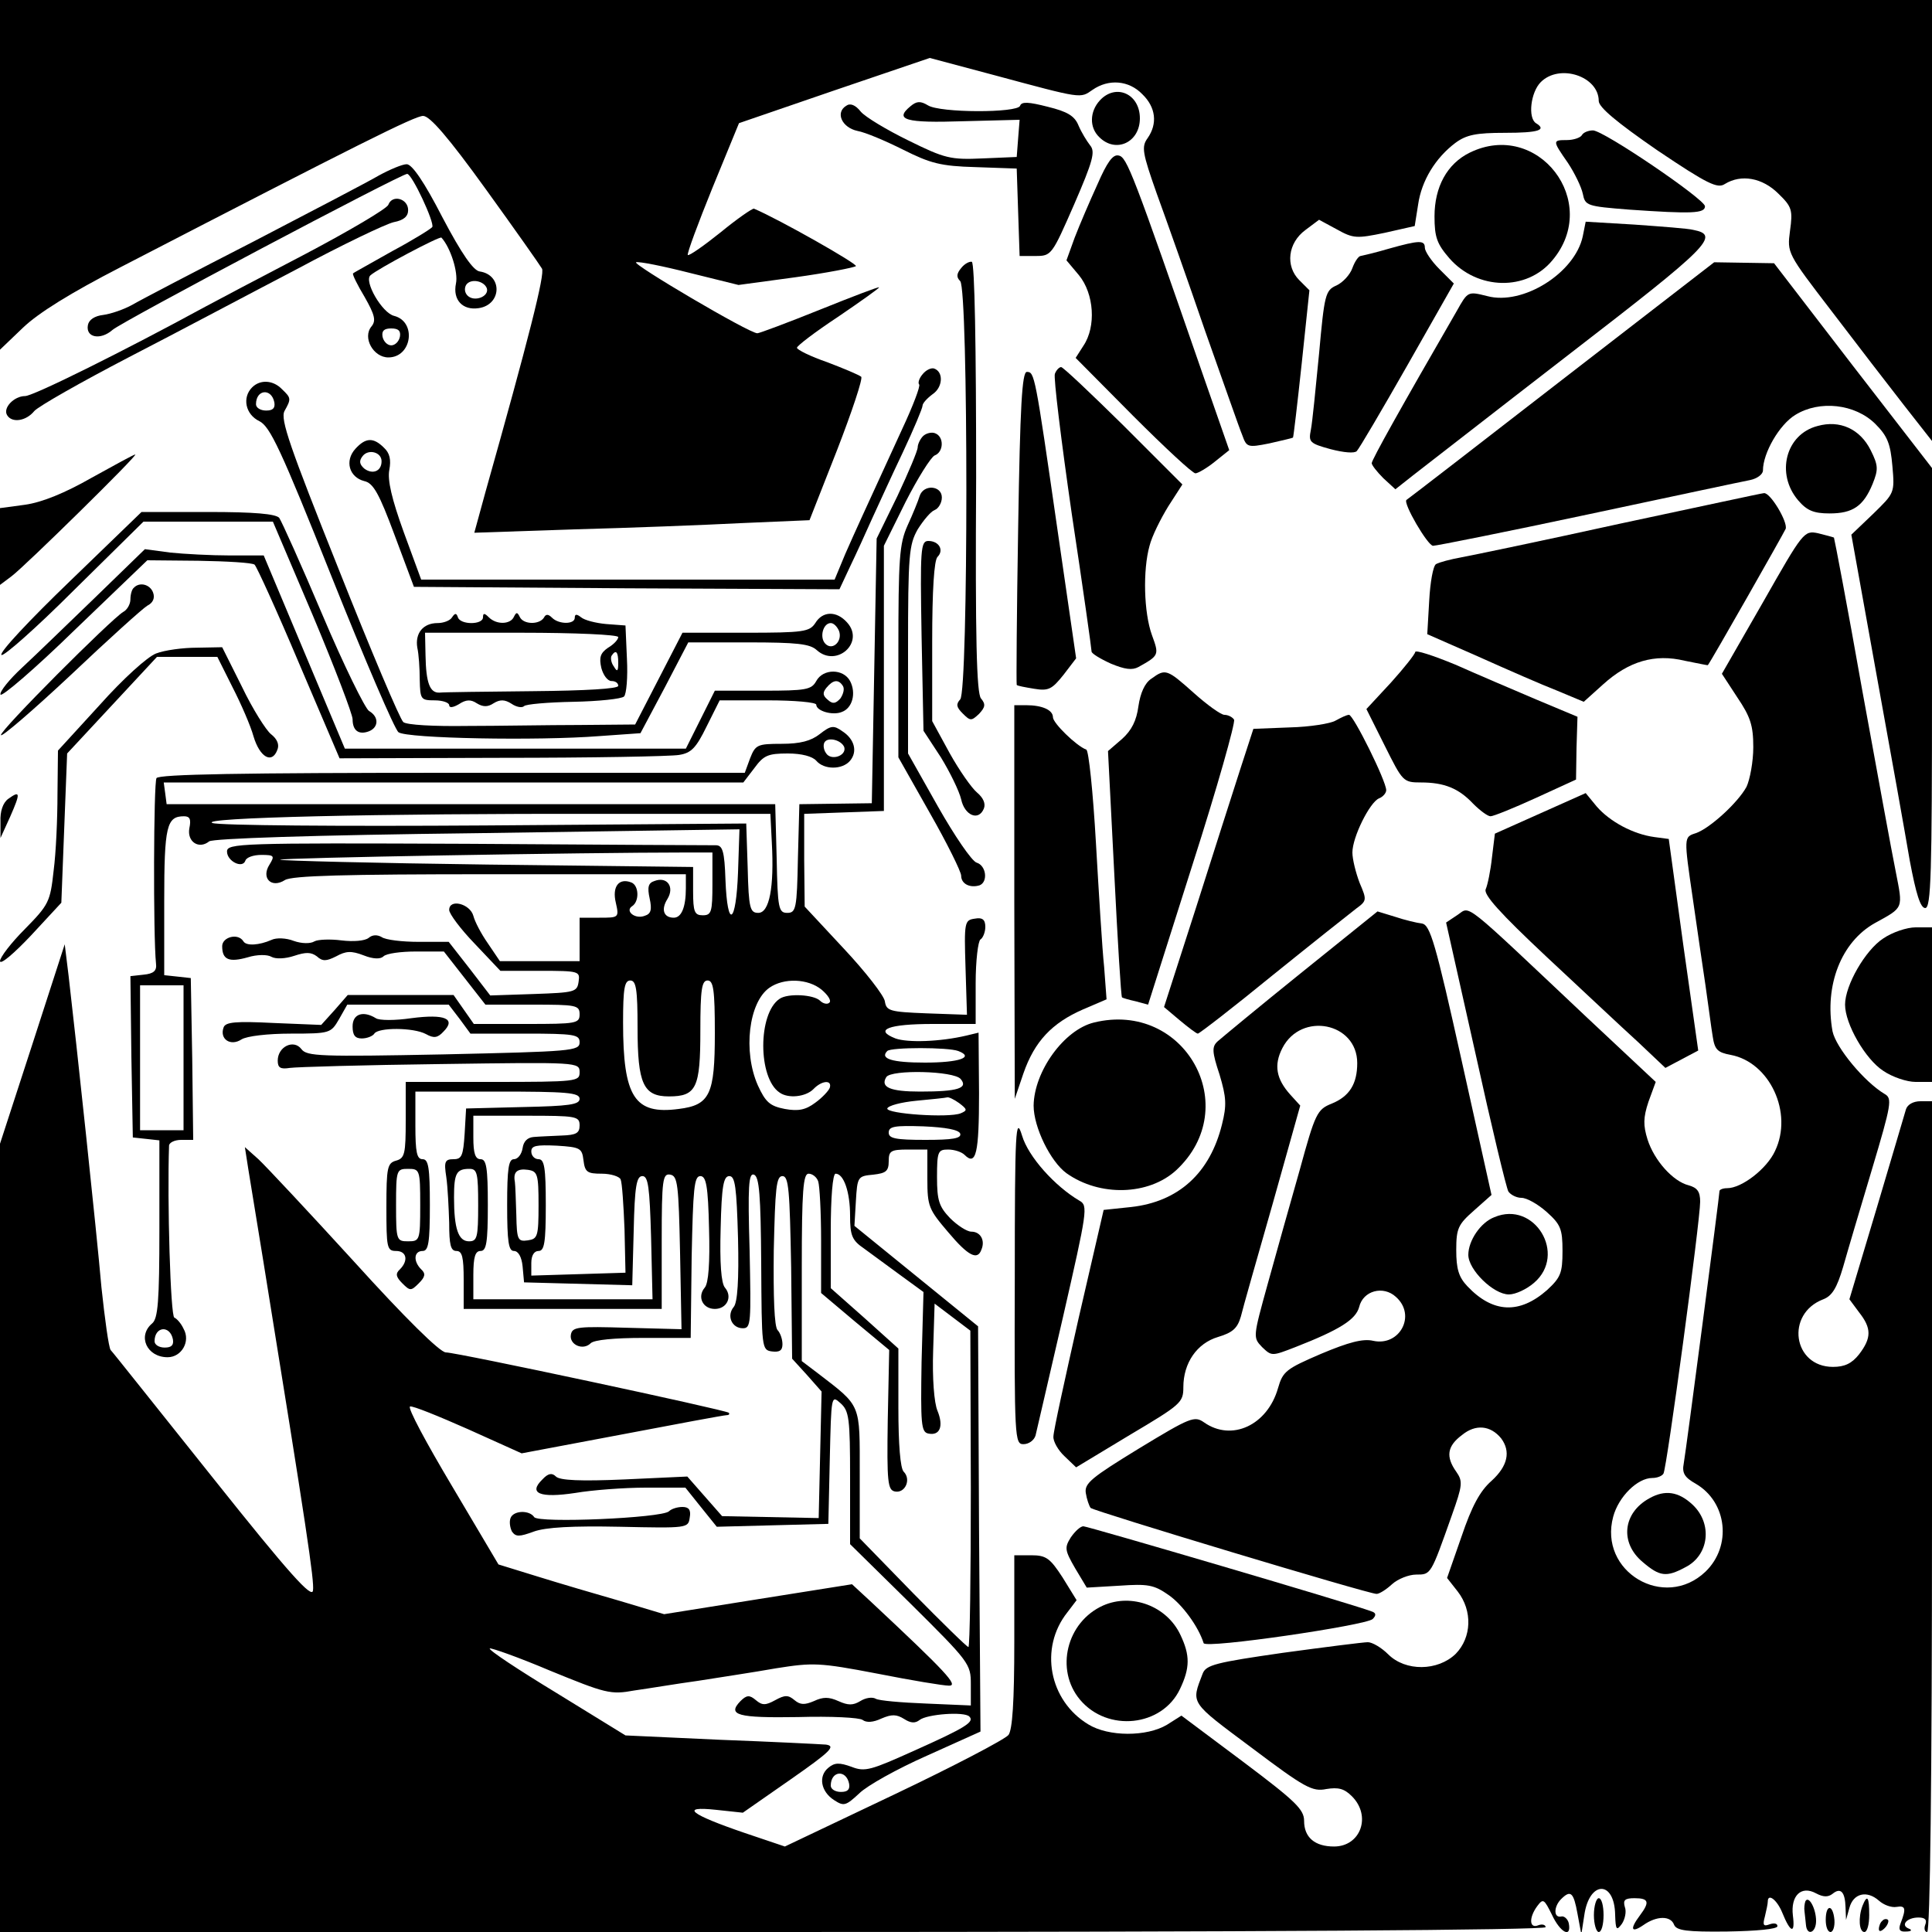 <?xml version="1.0" standalone="no"?>
<!DOCTYPE svg PUBLIC "-//W3C//DTD SVG 20010904//EN"
 "http://www.w3.org/TR/2001/REC-SVG-20010904/DTD/svg10.dtd">
<svg version="1.0" xmlns="http://www.w3.org/2000/svg"
 width="400pt" height="400pt" viewBox="0 0 400 400"
 preserveAspectRatio="xMidYMid meet">

<g transform="translate(0,400) scale(0.1,-0.1)"
fill="#000000" stroke="none">
<path d="M0 3638 l0 -362 47 45 c32 31 100 73 203 126 495 256 609 313 626
313 14 0 52 -44 130 -152 60 -83 112 -157 116 -164 7 -10 -28 -147 -117 -463
l-23 -84 206 7 c114 3 270 9 348 13 l140 6 57 145 c31 80 54 149 50 152 -5 4
-36 17 -70 30 -35 12 -63 26 -63 30 0 4 38 33 85 64 47 32 85 59 85 61 0 2
-55 -19 -122 -46 -67 -27 -126 -49 -130 -49 -17 0 -261 144 -251 147 6 2 56
-8 111 -22 l101 -25 118 16 c65 9 121 20 125 23 5 4 -159 97 -211 119 -3 1
-35 -21 -69 -49 -35 -28 -65 -49 -68 -47 -2 3 21 65 51 139 l55 134 198 68
197 67 135 -36 c182 -49 176 -48 202 -30 33 23 75 20 103 -9 28 -27 32 -61 11
-91 -13 -18 -11 -30 19 -115 19 -52 64 -179 100 -284 37 -104 71 -202 77 -216
9 -25 11 -26 56 -17 26 6 48 11 49 12 1 1 9 69 18 153 l16 152 -21 21 c-29 29
-24 77 13 104 l28 21 37 -20 c34 -19 41 -19 99 -7 l62 14 7 44 c7 50 36 97 77
128 23 17 43 21 103 21 70 0 87 6 64 20 -17 11 -11 64 10 85 39 39 120 12 120
-39 0 -13 37 -44 121 -102 104 -70 125 -80 140 -70 34 21 78 13 111 -20 28
-27 30 -34 24 -77 -6 -46 -6 -46 86 -166 51 -67 118 -154 150 -195 l58 -74 0
457 0 456 -2000 0 -2000 0 0 -362z"/>
<path d="M2277 3792 c-21 -23 -22 -56 -1 -76 34 -34 84 -11 84 39 0 51 -50 73
-83 37z"/>
<path d="M1752 3781 c-23 -14 -9 -45 23 -52 17 -3 59 -21 95 -39 56 -28 77
-34 150 -36 l85 -3 3 -91 3 -90 33 0 c33 0 34 2 80 107 39 90 44 109 33 122
-7 9 -18 27 -24 41 -8 20 -23 29 -64 39 -39 10 -54 11 -57 2 -5 -15 -166 -15
-191 1 -15 9 -23 9 -36 -2 -34 -28 -11 -35 109 -31 l117 3 -3 -38 -3 -39 -71
-3 c-66 -3 -78 0 -153 37 -45 22 -90 49 -99 60 -11 14 -22 18 -30 12z"/>
<path d="M3275 3720 c-3 -5 -17 -10 -31 -10 -30 0 -30 -1 2 -47 14 -21 28 -50
31 -64 5 -25 8 -26 96 -33 130 -9 157 -8 157 7 -1 15 -210 157 -232 157 -9 0
-20 -4 -23 -10z"/>
<path d="M3043 3684 c-47 -23 -73 -71 -73 -132 0 -43 5 -57 31 -87 58 -66 160
-68 213 -4 102 121 -30 292 -171 223z"/>
<path d="M2272 3618 c-16 -35 -37 -84 -47 -110 l-17 -47 26 -31 c31 -38 36
-106 9 -146 l-16 -25 119 -120 c65 -65 123 -119 129 -119 5 0 24 11 40 24 l30
24 -52 149 c-148 427 -160 458 -177 461 -12 3 -24 -14 -44 -60z"/>
<path d="M785 3637 c-22 -13 -139 -74 -260 -137 -121 -62 -234 -121 -251 -131
-18 -10 -45 -19 -60 -21 -18 -2 -30 -10 -32 -21 -5 -26 26 -32 51 -10 19 17
597 323 610 323 10 0 57 -101 52 -110 -3 -4 -40 -27 -83 -50 -42 -24 -79 -44
-81 -46 -2 -2 9 -24 24 -49 21 -37 24 -49 14 -61 -19 -23 4 -64 35 -64 49 0
59 74 12 86 -25 6 -63 72 -49 84 14 13 144 82 147 78 19 -21 35 -72 30 -95 -7
-34 14 -56 47 -51 48 7 50 69 2 76 -13 2 -37 36 -77 112 -38 74 -63 110 -74
110 -9 0 -35 -11 -57 -23z m223 -234 c5 -17 -26 -29 -40 -15 -6 6 -7 15 -3 22
9 14 37 9 43 -7z m-180 -100 c-2 -10 -10 -18 -18 -18 -8 0 -16 8 -18 18 -2 12
3 17 18 17 15 0 20 -5 18 -17z"/>
<path d="M804 3576 c-3 -8 -81 -54 -172 -102 -92 -48 -185 -97 -207 -109 -167
-91 -356 -185 -373 -185 -23 0 -47 -25 -37 -40 10 -16 39 -12 56 9 9 10 97 60
195 111 99 51 255 134 349 183 93 50 183 93 200 97 21 4 30 12 30 25 0 24 -33
33 -41 11z"/>
<path d="M3277 3511 c-16 -76 -124 -144 -198 -124 -40 10 -40 10 -63 -31 -115
-199 -176 -308 -176 -315 0 -4 11 -18 24 -31 l25 -23 38 30 c21 16 167 130
325 252 288 222 310 244 254 255 -11 3 -67 7 -122 11 l-101 6 -6 -30z"/>
<path d="M2875 3485 c-27 -8 -53 -14 -58 -15 -4 0 -12 -11 -17 -25 -5 -14 -20
-30 -33 -36 -23 -10 -25 -19 -36 -141 -7 -72 -14 -143 -17 -158 -5 -25 -3 -28
41 -40 27 -7 49 -9 54 -4 5 5 52 85 105 178 l96 169 -30 30 c-17 17 -30 37
-30 44 0 16 -11 16 -75 -2z"/>
<path d="M1990 3445 c-10 -12 -10 -19 -2 -27 17 -17 17 -849 0 -866 -9 -10 -8
-16 5 -29 16 -16 18 -16 34 -1 13 14 14 20 4 32 -9 11 -12 123 -10 457 0 272
-3 445 -9 447 -5 1 -15 -4 -22 -13z"/>
<path d="M3232 3212 c-174 -135 -318 -246 -320 -247 -8 -6 44 -95 55 -95 7 0
152 29 321 65 169 36 319 68 335 71 15 3 27 12 27 20 0 36 34 95 67 115 50 31
124 23 166 -19 25 -25 31 -41 35 -87 5 -56 4 -56 -40 -99 l-45 -43 52 -289
c29 -159 60 -333 69 -386 13 -69 22 -98 32 -98 12 0 14 71 14 455 l0 456 -164
212 -163 212 -62 1 -62 1 -317 -245z"/>
<path d="M1910 3225 c-7 -8 -10 -18 -7 -21 3 -3 -13 -45 -35 -92 -84 -183 -96
-209 -118 -259 l-22 -53 -428 0 -428 0 -36 98 c-25 69 -34 108 -30 129 4 21 1
35 -11 46 -22 22 -38 21 -59 -2 -23 -25 -13 -59 18 -67 19 -4 31 -26 63 -112
l40 -107 440 -3 441 -2 22 47 c13 27 33 71 45 98 13 28 41 90 64 138 23 49 41
92 41 97 0 5 9 15 21 24 21 14 23 46 3 53 -6 2 -17 -3 -24 -12z m-1120 -180
c0 -21 -19 -28 -36 -15 -10 9 -11 16 -3 26 12 15 39 8 39 -11z"/>
<path d="M2184 3226 c-3 -7 13 -138 35 -290 23 -152 41 -280 41 -285 0 -4 18
-15 40 -25 29 -12 44 -14 57 -7 43 24 43 25 28 66 -17 47 -19 135 -5 185 5 20
23 56 39 82 l29 45 -122 122 c-67 66 -125 121 -129 121 -4 0 -10 -6 -13 -14z"/>
<path d="M2108 2908 c-3 -178 -4 -324 -3 -326 1 -2 18 -5 36 -8 30 -5 37 -1
61 29 l26 34 -39 269 c-46 319 -47 324 -63 324 -10 0 -14 -70 -18 -322z"/>
<path d="M522 3198 c-21 -21 -14 -56 15 -70 22 -11 44 -57 150 -323 68 -170
130 -315 138 -321 17 -13 289 -18 416 -8 l85 6 50 94 49 94 124 0 c101 0 128
-3 142 -16 41 -37 100 16 63 57 -22 25 -51 24 -66 -1 -12 -18 -24 -20 -144
-20 l-131 0 -49 -95 -49 -95 -115 -1 c-63 0 -169 -2 -234 -2 -67 -1 -124 2
-131 8 -7 6 -67 148 -134 317 -101 253 -121 310 -112 327 14 25 14 27 -5 45
-18 19 -45 21 -62 4z m46 -31 c2 -12 -3 -17 -17 -17 -12 0 -21 6 -21 13 0 31
32 34 38 4z m1169 -473 c8 -21 -13 -42 -28 -27 -13 13 -5 43 11 43 6 0 13 -7
17 -16z"/>
<path d="M3763 3118 c-66 -17 -87 -99 -40 -154 18 -21 32 -27 65 -27 48 0 70
15 89 61 12 30 12 38 -4 70 -22 44 -64 63 -110 50z"/>
<path d="M1911 3097 c-6 -6 -11 -17 -11 -23 0 -7 -19 -52 -42 -101 l-43 -88
-5 -274 -5 -274 -75 -1 -75 -1 -3 -112 c-2 -104 -4 -113 -22 -113 -18 0 -20 9
-22 113 l-3 112 -630 0 -630 0 -3 23 -3 22 600 0 600 0 23 30 c19 26 28 30 69
30 29 0 51 -6 59 -15 16 -19 54 -19 70 0 16 19 9 45 -16 61 -18 13 -24 12 -47
-6 -18 -14 -40 -20 -79 -20 -50 0 -54 -2 -65 -30 l-11 -30 -606 0 c-436 0
-607 -3 -612 -11 -6 -10 -7 -326 -1 -384 2 -15 -5 -21 -26 -23 l-27 -3 2 -167
3 -167 28 -3 27 -3 0 -183 c0 -151 -3 -186 -15 -196 -31 -26 -11 -70 32 -70
29 0 48 33 33 59 -5 11 -14 21 -19 23 -8 2 -15 242 -11 356 0 6 11 12 25 12
l25 0 -2 168 -3 167 -27 3 -28 3 0 153 c0 156 5 176 41 176 12 0 15 -6 11 -25
-5 -28 20 -44 41 -27 7 6 214 13 555 17 l543 8 -3 -89 c-4 -108 -22 -119 -26
-16 -2 60 -6 72 -20 72 -9 0 -241 1 -515 3 -471 2 -497 1 -497 -16 0 -20 32
-36 38 -19 2 7 17 12 33 12 27 0 28 -2 17 -20 -18 -28 4 -50 32 -32 15 9 123
12 425 12 l405 0 0 -29 c0 -39 -9 -61 -25 -61 -21 0 -27 17 -13 39 15 25 -1
47 -27 37 -13 -4 -15 -13 -10 -36 5 -23 3 -32 -10 -36 -20 -8 -42 10 -26 20
15 10 14 43 -2 49 -26 10 -40 -9 -32 -42 7 -31 6 -31 -34 -31 l-41 0 0 -45 0
-45 -82 0 -83 0 -25 37 c-14 20 -27 45 -30 57 -7 25 -50 36 -50 12 0 -8 24
-40 53 -70 l53 -56 83 0 c80 0 82 -1 79 -22 -3 -22 -8 -23 -93 -26 l-90 -3
-43 56 -43 55 -62 0 c-34 0 -69 4 -77 10 -9 5 -19 5 -27 -2 -8 -6 -31 -8 -56
-5 -23 3 -49 2 -56 -2 -8 -5 -26 -5 -43 1 -15 6 -36 7 -46 2 -25 -11 -52 -13
-58 -3 -11 18 -44 9 -44 -10 0 -28 14 -34 53 -23 19 6 41 6 49 1 9 -5 29 -4
47 2 24 8 35 8 47 -1 12 -11 20 -10 40 0 20 11 31 12 57 2 20 -8 35 -8 41 -2
6 6 36 10 67 10 l58 0 43 -55 43 -55 97 0 c91 0 98 -1 98 -20 0 -19 -7 -20
-109 -20 l-110 0 -21 30 -21 30 -110 0 -109 0 -27 -31 -28 -31 -98 4 c-79 4
-100 2 -104 -9 -9 -24 14 -40 37 -25 11 7 55 12 102 12 82 0 83 1 100 30 l17
30 105 0 105 0 23 -30 22 -30 113 0 c103 0 113 -2 113 -18 0 -18 -16 -19 -282
-25 -255 -5 -283 -4 -294 11 -16 21 -49 5 -49 -24 0 -15 6 -18 25 -15 14 2
154 6 313 8 284 4 287 4 287 -17 0 -19 -5 -20 -180 -20 l-180 0 0 -79 c0 -70
-2 -79 -20 -84 -18 -5 -20 -14 -20 -96 0 -84 1 -91 20 -91 22 0 26 -20 8 -38
-10 -9 -8 -16 5 -29 16 -16 18 -16 34 0 13 13 15 20 5 29 -17 17 -15 38 3 38
12 0 15 17 15 95 0 78 -3 95 -15 95 -12 0 -15 14 -15 70 l0 70 170 0 c143 0
170 -2 170 -15 0 -12 -22 -15 -117 -17 l-118 -3 -3 -52 c-3 -46 -6 -53 -23
-53 -18 0 -20 -5 -15 -37 3 -21 5 -64 6 -95 0 -45 3 -58 15 -58 12 0 15 -13
15 -60 l0 -60 205 0 205 0 0 141 c0 128 2 140 18 137 15 -3 17 -20 20 -162 l3
-158 -113 3 c-101 3 -113 2 -116 -14 -4 -21 25 -34 41 -18 7 7 49 11 109 11
l98 0 2 168 c3 141 5 167 18 167 12 0 16 -20 18 -109 2 -70 -1 -113 -9 -122
-16 -19 -4 -44 21 -44 25 0 37 25 21 44 -8 9 -11 52 -9 122 2 89 6 109 18 109
12 0 15 -22 18 -129 2 -85 -1 -133 -9 -142 -15 -18 -4 -44 19 -44 17 0 17 11
14 161 -4 134 -2 161 9 157 11 -4 14 -42 15 -184 1 -175 1 -179 22 -182 16 -2
22 2 22 15 0 11 -5 24 -10 29 -7 7 -9 69 -8 165 3 129 5 154 18 154 13 0 15
-29 18 -189 l2 -189 31 -34 30 -34 -3 -131 -3 -131 -100 2 -100 2 -36 41 -36
41 -130 -6 c-91 -4 -134 -2 -142 6 -8 8 -16 7 -28 -6 -30 -29 -5 -39 68 -28
35 6 101 11 146 11 l82 0 32 -40 33 -41 115 3 116 3 3 134 c3 132 3 133 22
116 18 -16 20 -31 20 -155 l0 -137 125 -123 c122 -121 125 -125 125 -167 l0
-44 -93 4 c-51 2 -98 6 -104 10 -7 4 -21 2 -32 -5 -15 -9 -25 -9 -45 0 -20 9
-32 9 -51 0 -19 -8 -28 -8 -40 2 -13 11 -20 11 -40 0 -20 -11 -27 -11 -40 0
-13 11 -19 11 -32 -2 -28 -29 -6 -35 119 -33 68 2 128 -1 134 -6 8 -6 22 -5
39 3 21 9 31 9 47 -1 14 -9 23 -9 32 -2 15 12 93 18 103 7 11 -11 -8 -23 -113
-70 -91 -41 -103 -45 -131 -34 -25 9 -35 9 -48 -2 -21 -17 -16 -49 12 -67 20
-13 24 -12 52 14 16 16 79 51 140 78 l111 50 -3 420 -2 419 -128 104 -128 104
3 51 c3 51 4 52 36 55 26 3 32 7 32 28 0 21 4 24 40 24 l40 0 0 -61 c0 -57 3
-63 43 -110 42 -50 61 -59 69 -36 8 19 -2 37 -21 37 -9 0 -29 13 -44 28 -23
24 -27 37 -27 85 0 53 2 57 23 57 13 0 28 -5 34 -11 24 -24 30 4 30 127 l-1
126 -25 -6 c-55 -13 -122 -15 -147 -6 -46 18 -14 30 77 30 l89 0 0 84 c0 47 5
88 10 91 5 3 10 15 10 26 0 15 -6 20 -22 17 -21 -3 -22 -7 -19 -101 l3 -98
-84 3 c-76 3 -83 5 -86 25 -2 12 -40 61 -85 109 l-81 87 -1 96 0 96 83 3 82 3
0 275 0 274 45 91 c25 49 52 92 60 96 19 7 20 39 1 46 -7 3 -19 0 -25 -6z
m-163 -644 c5 -18 -28 -29 -38 -12 -5 7 -6 17 -3 22 7 12 35 5 41 -10z m-150
-198 c5 -92 -5 -145 -28 -145 -17 0 -20 9 -22 93 l-3 92 -540 -4 c-304 -2
-551 0 -565 5 -31 11 336 20 815 19 l340 0 3 -60z m-123 -85 c0 -58 -2 -65
-20 -65 -17 0 -20 7 -20 50 l0 50 -425 5 c-234 3 -427 8 -430 10 -4 4 628 15
840 15 l55 0 0 -65z m-155 -298 c0 -116 12 -142 65 -142 57 0 65 18 65 136 0
86 3 104 15 104 12 0 15 -19 15 -109 0 -127 -10 -149 -75 -157 -91 -12 -115
24 -115 179 0 71 3 87 15 87 12 0 15 -18 15 -98z m381 79 c13 -11 21 -23 16
-27 -4 -4 -13 -2 -19 4 -13 13 -67 16 -84 4 -45 -30 -45 -164 0 -194 18 -13
54 -9 70 7 17 18 39 20 34 3 -2 -6 -16 -21 -30 -31 -20 -15 -35 -18 -63 -13
-31 6 -40 14 -56 49 -31 70 -19 172 24 202 30 21 80 19 108 -4z m-1321 -141
l0 -150 -45 0 -45 0 0 150 0 150 45 0 45 0 0 -150z m1604 14 c34 -13 2 -24
-69 -24 -68 0 -94 8 -78 24 8 8 126 8 147 0z m5 -58 c16 -19 -6 -26 -84 -26
-62 0 -83 9 -70 30 10 16 140 13 154 -4z m-3 -50 c17 -13 17 -15 3 -21 -25
-10 -154 -1 -152 10 2 6 29 13 60 16 32 3 61 6 64 7 3 1 14 -4 25 -12z m-786
-46 c0 -16 -7 -20 -37 -21 -21 -1 -47 -2 -58 -3 -13 -1 -21 -9 -23 -23 -2 -13
-10 -23 -18 -23 -11 0 -14 -19 -14 -95 0 -76 3 -95 14 -95 9 0 16 -12 18 -32
l3 -33 112 -3 112 -3 3 113 c2 93 6 113 18 113 12 0 15 -22 18 -127 l3 -128
-186 0 -185 0 0 50 c0 38 4 50 15 50 12 0 15 17 15 95 0 78 -3 95 -15 95 -11
0 -15 12 -15 45 l0 45 110 0 c103 0 110 -1 110 -20z m788 -17 c3 -10 -16 -13
-72 -13 -62 0 -76 3 -76 15 0 13 12 15 72 13 46 -2 73 -7 76 -15z m-780 -55
c3 -25 8 -28 38 -28 19 0 37 -6 39 -12 3 -7 6 -53 8 -103 l2 -90 -97 -3 -98
-3 0 26 c0 16 6 25 15 25 12 0 15 17 15 95 0 78 -3 95 -15 95 -8 0 -15 7 -15
16 0 12 10 14 53 12 48 -3 52 -5 55 -30z m-338 -93 c0 -73 -1 -75 -25 -75 -24
0 -25 2 -25 75 0 73 1 75 25 75 24 0 25 -2 25 -75z m120 0 c0 -67 -2 -75 -19
-75 -22 0 -31 26 -31 91 0 50 5 59 32 59 16 0 18 -9 18 -75z m125 0 c0 -65 -2
-70 -22 -73 -21 -3 -23 1 -24 52 -1 31 -2 62 -3 69 -4 21 5 28 27 25 20 -3 22
-9 22 -73z m579 49 c3 -9 6 -64 6 -123 l0 -108 70 -59 71 -59 -3 -145 c-2
-130 0 -145 15 -148 21 -4 34 25 18 41 -7 7 -11 56 -11 133 l0 122 -70 63 -70
62 0 118 c0 70 4 119 10 119 17 0 30 -38 30 -87 0 -41 4 -51 29 -68 15 -11 49
-36 75 -55 l48 -35 -4 -145 c-2 -128 -1 -145 14 -148 24 -5 32 15 19 47 -7 16
-11 68 -9 125 l3 97 37 -28 37 -28 1 -327 c0 -181 -2 -328 -5 -328 -3 0 -55
51 -115 112 l-110 113 0 133 c0 148 4 139 -87 209 l-33 25 0 194 c0 159 3 194
14 194 8 0 17 -7 20 -16z m-1336 -327 c2 -12 -3 -17 -17 -17 -12 0 -21 6 -21
13 0 31 32 34 38 4z m1400 -920 c2 -12 -3 -17 -17 -17 -12 0 -21 6 -21 13 0
31 32 34 38 4z"/>
<path d="M190 3011 c-56 -32 -103 -51 -138 -56 l-52 -7 0 -79 0 -80 24 18 c28
21 264 253 256 252 -3 0 -43 -22 -90 -48z"/>
<path d="M1904 2973 c-3 -10 -14 -37 -25 -61 -17 -38 -19 -67 -19 -261 l0
-219 65 -115 c36 -63 65 -122 65 -130 0 -17 18 -26 38 -20 18 7 14 41 -6 47
-10 3 -46 56 -80 116 l-62 110 0 215 c0 197 2 217 20 249 12 19 27 37 35 40 8
3 15 15 15 26 0 25 -38 28 -46 3z"/>
<path d="M3355 2916 c-159 -35 -308 -66 -330 -70 -22 -4 -45 -10 -52 -14 -6
-4 -12 -38 -14 -76 l-4 -69 107 -47 c58 -26 131 -58 162 -70 l55 -23 40 36
c53 48 107 64 169 49 26 -5 48 -10 48 -9 6 7 156 271 161 282 5 14 -32 76 -45
74 -4 0 -137 -29 -297 -63z"/>
<path d="M144 2796 c-82 -79 -146 -147 -141 -152 4 -4 72 56 150 134 l144 142
134 0 134 0 83 -195 c45 -107 82 -204 82 -214 0 -24 13 -33 34 -25 20 8 21 30
0 42 -8 5 -52 94 -96 198 -44 104 -85 195 -90 202 -8 8 -50 12 -147 12 l-138
0 -149 -144z"/>
<path d="M3650 2753 l-85 -148 32 -49 c27 -40 33 -58 33 -103 0 -30 -7 -67
-14 -82 -18 -33 -76 -86 -105 -96 -25 -8 -25 -7 -6 -137 8 -57 20 -137 26
-178 6 -41 12 -89 15 -106 4 -27 10 -33 37 -38 81 -15 130 -120 92 -199 -17
-37 -69 -77 -99 -77 -9 0 -16 -3 -16 -6 0 -9 -69 -536 -74 -564 -4 -20 2 -29
25 -42 65 -38 75 -129 20 -182 -85 -81 -222 0 -191 114 11 41 50 80 81 80 10
0 20 4 23 9 7 11 76 524 76 563 0 21 -6 29 -24 34 -32 8 -71 51 -85 95 -9 29
-9 45 2 78 l15 41 -142 133 c-262 247 -241 231 -268 213 l-24 -16 61 -272 c33
-150 64 -279 68 -285 5 -7 17 -13 27 -13 11 0 34 -13 52 -29 29 -26 33 -35 33
-81 0 -46 -4 -55 -32 -81 -57 -50 -112 -48 -165 8 -18 19 -23 36 -23 75 0 45
4 53 37 82 l36 32 -62 279 c-54 243 -65 280 -82 283 -10 1 -35 7 -56 14 l-36
11 -159 -128 c-87 -70 -164 -134 -172 -141 -12 -11 -12 -21 4 -69 14 -47 15
-63 5 -103 -25 -101 -90 -160 -188 -171 l-57 -6 -52 -225 c-28 -124 -52 -233
-52 -244 -1 -10 10 -29 23 -41 l24 -23 111 67 c106 63 111 67 111 99 0 50 28
91 72 104 30 9 40 18 47 42 4 17 34 122 66 234 l57 203 -20 22 c-30 33 -35 62
-17 97 39 76 155 53 155 -31 0 -43 -16 -69 -53 -84 -30 -12 -34 -20 -66 -137
-19 -67 -49 -173 -66 -235 -31 -112 -31 -112 -12 -132 20 -19 20 -19 69 0 92
36 125 57 132 83 8 34 50 45 76 21 43 -38 8 -103 -47 -91 -21 5 -51 -3 -108
-27 -72 -31 -79 -36 -89 -71 -22 -77 -96 -111 -153 -71 -20 14 -28 11 -135
-54 -98 -60 -113 -72 -110 -92 2 -13 7 -27 10 -31 8 -7 575 -178 592 -178 6 0
20 9 32 20 12 11 35 20 50 20 31 0 30 -1 74 123 22 62 23 70 9 90 -22 31 -19
53 12 76 28 23 59 20 81 -7 20 -27 14 -57 -20 -88 -24 -21 -41 -53 -62 -115
l-30 -86 22 -28 c31 -40 29 -95 -4 -129 -37 -36 -104 -37 -140 -1 -14 14 -33
25 -42 25 -9 0 -88 -10 -176 -22 -139 -20 -159 -25 -166 -43 -24 -63 -28 -57
102 -154 109 -82 125 -91 154 -85 25 4 37 1 53 -15 41 -41 18 -104 -37 -104
-40 0 -62 19 -62 53 0 24 -18 41 -127 123 l-127 95 -30 -19 c-42 -25 -121 -25
-163 1 -81 49 -102 158 -43 232 l19 25 -29 47 c-26 40 -34 46 -65 46 l-35 0 0
-178 c0 -127 -4 -183 -12 -194 -7 -9 -114 -65 -238 -124 l-225 -107 -83 28
c-114 39 -135 56 -60 48 l56 -6 99 69 c83 58 94 69 73 72 -14 1 -113 6 -220
10 l-195 9 -143 88 c-79 48 -141 89 -138 92 2 2 59 -18 125 -46 115 -47 125
-50 174 -41 29 4 88 14 132 20 44 7 117 18 162 26 76 12 89 12 209 -11 71 -14
137 -25 149 -25 20 0 -6 28 -161 173 l-40 37 -195 -31 -194 -31 -90 27 c-49
14 -127 37 -172 51 l-81 25 -96 162 c-53 89 -93 163 -87 165 5 2 59 -20 120
-47 l111 -50 207 39 c115 22 212 40 217 40 5 0 7 2 5 5 -7 6 -563 125 -586
125 -12 0 -85 72 -190 188 -94 103 -183 198 -198 212 l-28 25 7 -45 c4 -25 18
-110 31 -190 90 -557 106 -663 103 -683 -2 -17 -47 32 -207 233 -112 140 -207
260 -212 265 -4 6 -12 64 -19 130 -10 115 -52 508 -68 645 l-8 65 -67 -207
-67 -206 0 -816 0 -816 1600 0 c998 0 1600 4 1600 10 0 5 -7 7 -15 4 -19 -8
-20 16 -2 40 12 16 14 14 30 -18 17 -37 41 -50 35 -18 -2 9 -10 16 -16 14 -16
-3 -15 21 0 36 20 20 26 14 34 -30 l8 -43 6 39 c10 73 63 74 64 1 1 -31 3 -33
14 -18 6 9 10 25 6 35 -4 14 0 18 20 18 30 0 32 -8 11 -36 -21 -28 -18 -37 7
-20 28 20 57 20 64 1 5 -12 26 -15 110 -14 61 1 104 5 104 11 0 6 -7 7 -16 4
-13 -5 -15 -2 -10 16 3 13 6 26 6 31 0 18 19 4 30 -23 17 -42 27 -45 22 -6 -5
41 17 63 48 46 15 -8 25 -8 34 -1 17 14 26 4 27 -28 l1 -26 7 25 c8 30 36 37
61 15 10 -9 26 -15 37 -13 18 3 20 -3 8 -34 -5 -13 -2 -18 11 -17 11 0 14 3 6
6 -18 7 -4 23 20 23 14 0 18 -5 14 -15 -3 -8 -1 -15 4 -15 6 0 10 312 10 860
l0 860 -24 0 c-15 0 -27 -7 -30 -17 -3 -10 -30 -102 -61 -206 l-56 -187 20
-27 c26 -33 26 -53 0 -87 -15 -19 -30 -26 -54 -26 -83 0 -99 110 -20 140 18 7
28 23 41 67 9 32 36 123 60 203 40 134 42 146 26 155 -42 25 -101 96 -108 130
-17 95 18 185 88 224 60 33 58 29 43 106 -8 39 -39 209 -70 379 -30 170 -57
311 -58 313 -2 1 -17 5 -33 9 -29 6 -31 3 -114 -143z"/>
<path d="M1908 2684 l4 -197 36 -55 c19 -31 38 -70 42 -87 7 -33 36 -46 47
-19 4 10 -1 22 -14 33 -11 9 -37 46 -57 82 l-36 66 0 164 c0 108 4 169 11 176
14 14 3 33 -19 33 -16 0 -17 -17 -14 -196z"/>
<path d="M197 2763 c-56 -54 -124 -120 -151 -145 -27 -25 -47 -50 -45 -56 2
-6 72 54 154 134 l150 144 106 -1 c59 -1 111 -4 116 -8 4 -3 46 -95 92 -204
l84 -197 336 1 c185 0 350 3 367 6 25 4 35 14 57 59 l27 54 100 0 c55 0 100
-4 100 -9 0 -13 34 -23 53 -15 22 8 30 39 17 64 -14 26 -56 26 -70 0 -10 -18
-21 -20 -110 -20 l-100 0 -30 -60 -30 -60 -353 0 -353 0 -84 200 -84 200 -70
0 c-39 0 -95 3 -124 6 l-52 7 -103 -100z m1548 -183 c4 -6 1 -17 -5 -26 -10
-11 -16 -12 -26 -3 -11 9 -11 15 -3 25 14 17 25 18 34 4z"/>
<path d="M277 2783 c-4 -3 -7 -14 -7 -24 0 -10 -7 -22 -15 -26 -25 -15 -256
-246 -253 -255 2 -4 66 51 144 124 77 73 149 138 159 144 12 6 16 16 12 27 -6
17 -28 23 -40 10z"/>
<path d="M936 2722 c-4 -7 -18 -12 -30 -12 -30 0 -47 -21 -42 -51 3 -13 5 -43
5 -66 1 -41 2 -43 31 -43 17 0 30 -5 30 -10 0 -6 8 -5 20 2 15 10 25 10 37 2
13 -8 23 -8 35 0 13 8 23 8 37 -1 10 -7 22 -9 26 -5 3 4 49 8 102 9 52 1 100
6 105 11 5 5 8 40 6 78 l-3 69 -40 3 c-22 2 -45 8 -52 14 -9 7 -13 7 -13 -1 0
-14 -33 -14 -47 0 -8 8 -13 8 -17 0 -10 -15 -43 -14 -50 2 -5 10 -7 10 -12 0
-7 -16 -36 -17 -52 -1 -9 9 -12 9 -12 0 0 -16 -47 -16 -52 0 -3 9 -6 9 -12 0z
m344 -41 c0 -5 -9 -15 -21 -22 -16 -11 -19 -20 -14 -42 4 -15 13 -27 21 -27 8
0 14 -4 14 -10 0 -6 -67 -10 -177 -11 -98 -1 -185 -2 -193 -3 -20 -1 -28 20
-29 77 l-1 47 200 0 c110 0 200 -4 200 -9z m0 -53 c0 -18 -2 -20 -9 -8 -6 8
-7 18 -5 22 9 14 14 9 14 -14z"/>
<path d="M323 2647 c-18 -7 -68 -52 -117 -107 l-86 -94 -1 -91 c0 -49 -3 -120
-8 -158 -7 -64 -10 -70 -59 -120 -29 -29 -52 -59 -52 -67 1 -8 29 16 64 53
l63 68 6 155 6 154 93 100 93 100 62 0 63 0 31 -62 c18 -35 38 -81 44 -103 13
-43 38 -57 49 -28 5 11 0 23 -13 33 -10 8 -38 52 -60 98 l-41 82 -53 -1 c-28
0 -66 -5 -84 -12z"/>
<path d="M2930 2650 c0 -4 -23 -33 -50 -63 l-51 -55 38 -76 c37 -74 38 -76 75
-76 48 0 78 -12 108 -44 14 -14 30 -26 36 -26 6 0 48 17 94 38 l83 38 1 65 2
65 -86 36 c-47 20 -122 52 -167 72 -46 19 -83 31 -83 26z"/>
<path d="M2384 2595 c-14 -9 -23 -30 -27 -57 -4 -30 -14 -50 -34 -68 l-29 -25
13 -254 c7 -140 14 -255 16 -256 1 -1 14 -5 28 -8 l26 -7 92 290 c51 159 89
294 86 300 -3 5 -12 10 -20 10 -7 0 -35 20 -63 45 -56 50 -59 51 -88 30z"/>
<path d="M2100 2133 l1 -408 18 53 c23 66 59 104 123 132 l49 21 -5 67 c-4 37
-11 153 -17 257 -6 105 -15 192 -20 193 -21 8 -69 55 -69 67 0 15 -22 25 -56
25 l-24 0 0 -407z"/>
<path d="M2765 2508 c-10 -6 -53 -13 -94 -14 l-76 -3 -27 -83 c-15 -46 -56
-175 -92 -288 l-66 -205 32 -27 c18 -15 35 -28 38 -28 3 0 73 54 155 121 83
67 160 128 173 138 22 16 22 18 7 53 -8 21 -15 49 -15 63 0 32 36 104 55 112
8 3 15 11 15 17 0 19 -68 156 -77 156 -5 0 -17 -6 -28 -12z"/>
<path d="M17 2346 c-11 -8 -17 -26 -16 -47 l0 -34 20 44 c22 50 21 55 -4 37z"/>
<path d="M3189 2316 l-94 -42 -6 -49 c-3 -28 -9 -57 -13 -66 -5 -11 29 -49
126 -140 73 -68 158 -148 190 -177 l56 -53 34 18 34 18 -31 219 -30 219 -30 4
c-44 6 -92 32 -119 63 l-23 28 -94 -42z"/>
<path d="M3899 2057 c-37 -24 -79 -97 -79 -137 0 -40 42 -113 79 -137 19 -13
49 -23 67 -23 l34 0 0 160 0 160 -34 0 c-18 0 -48 -10 -67 -23z"/>
<path d="M730 1875 c0 -18 5 -25 19 -25 11 0 23 5 26 10 8 13 81 13 107 -1 16
-9 24 -8 36 5 27 27 3 37 -66 28 -34 -5 -67 -5 -74 0 -26 16 -48 9 -48 -17z"/>
<path d="M2265 1883 c-62 -15 -124 -101 -125 -172 0 -45 35 -116 68 -140 69
-49 170 -46 227 6 141 131 18 352 -170 306z"/>
<path d="M2101 1353 c-1 -333 0 -343 18 -343 11 0 22 8 25 18 2 9 28 120 57
246 50 219 52 230 34 240 -51 30 -106 91 -119 135 -13 42 -15 15 -15 -296z"/>
<path d="M3094 1480 c-29 -11 -54 -49 -54 -78 0 -31 52 -82 84 -82 14 0 37 11
52 24 69 59 1 171 -82 136z"/>
<path d="M3415 898 c-55 -30 -62 -92 -14 -132 35 -30 49 -32 88 -11 50 25 57
91 15 130 -29 27 -57 31 -89 13z"/>
<path d="M1385 871 c-15 -14 -271 -25 -279 -12 -10 15 -43 14 -49 -2 -3 -8 -1
-20 3 -28 8 -11 15 -11 45 0 25 9 80 12 178 10 140 -3 142 -3 145 19 3 16 -2
22 -15 22 -11 0 -23 -4 -28 -9z"/>
<path d="M2217 817 c-13 -21 -13 -26 9 -64 l24 -40 68 4 c58 4 71 2 101 -19
28 -19 62 -65 73 -100 4 -12 337 37 350 50 8 8 7 13 -3 16 -39 15 -587 176
-596 176 -6 0 -17 -10 -26 -23z"/>
<path d="M2284 676 c-76 -34 -100 -133 -48 -195 57 -68 170 -56 207 22 21 44
21 70 1 112 -28 60 -101 87 -160 61z"/>
<path d="M3300 35 c0 -19 5 -35 10 -35 6 0 10 16 10 35 0 19 -4 35 -10 35 -5
0 -10 -16 -10 -35z"/>
<path d="M3738 64 c-2 -5 -3 -15 -2 -21 1 -7 2 -20 3 -28 2 -24 21 -17 21 8 0
25 -15 53 -22 41z"/>
<path d="M3856 54 c-9 -24 -7 -54 4 -54 6 0 10 16 10 35 0 38 -4 44 -14 19z"/>
<path d="M3780 25 c0 -14 4 -25 10 -25 5 0 9 11 8 25 -3 33 -18 33 -18 0z"/>
<path d="M3897 23 c-4 -3 -7 -11 -7 -17 0 -6 5 -5 12 2 6 6 9 14 7 17 -3 3 -9
2 -12 -2z"/>
</g>
</svg>
